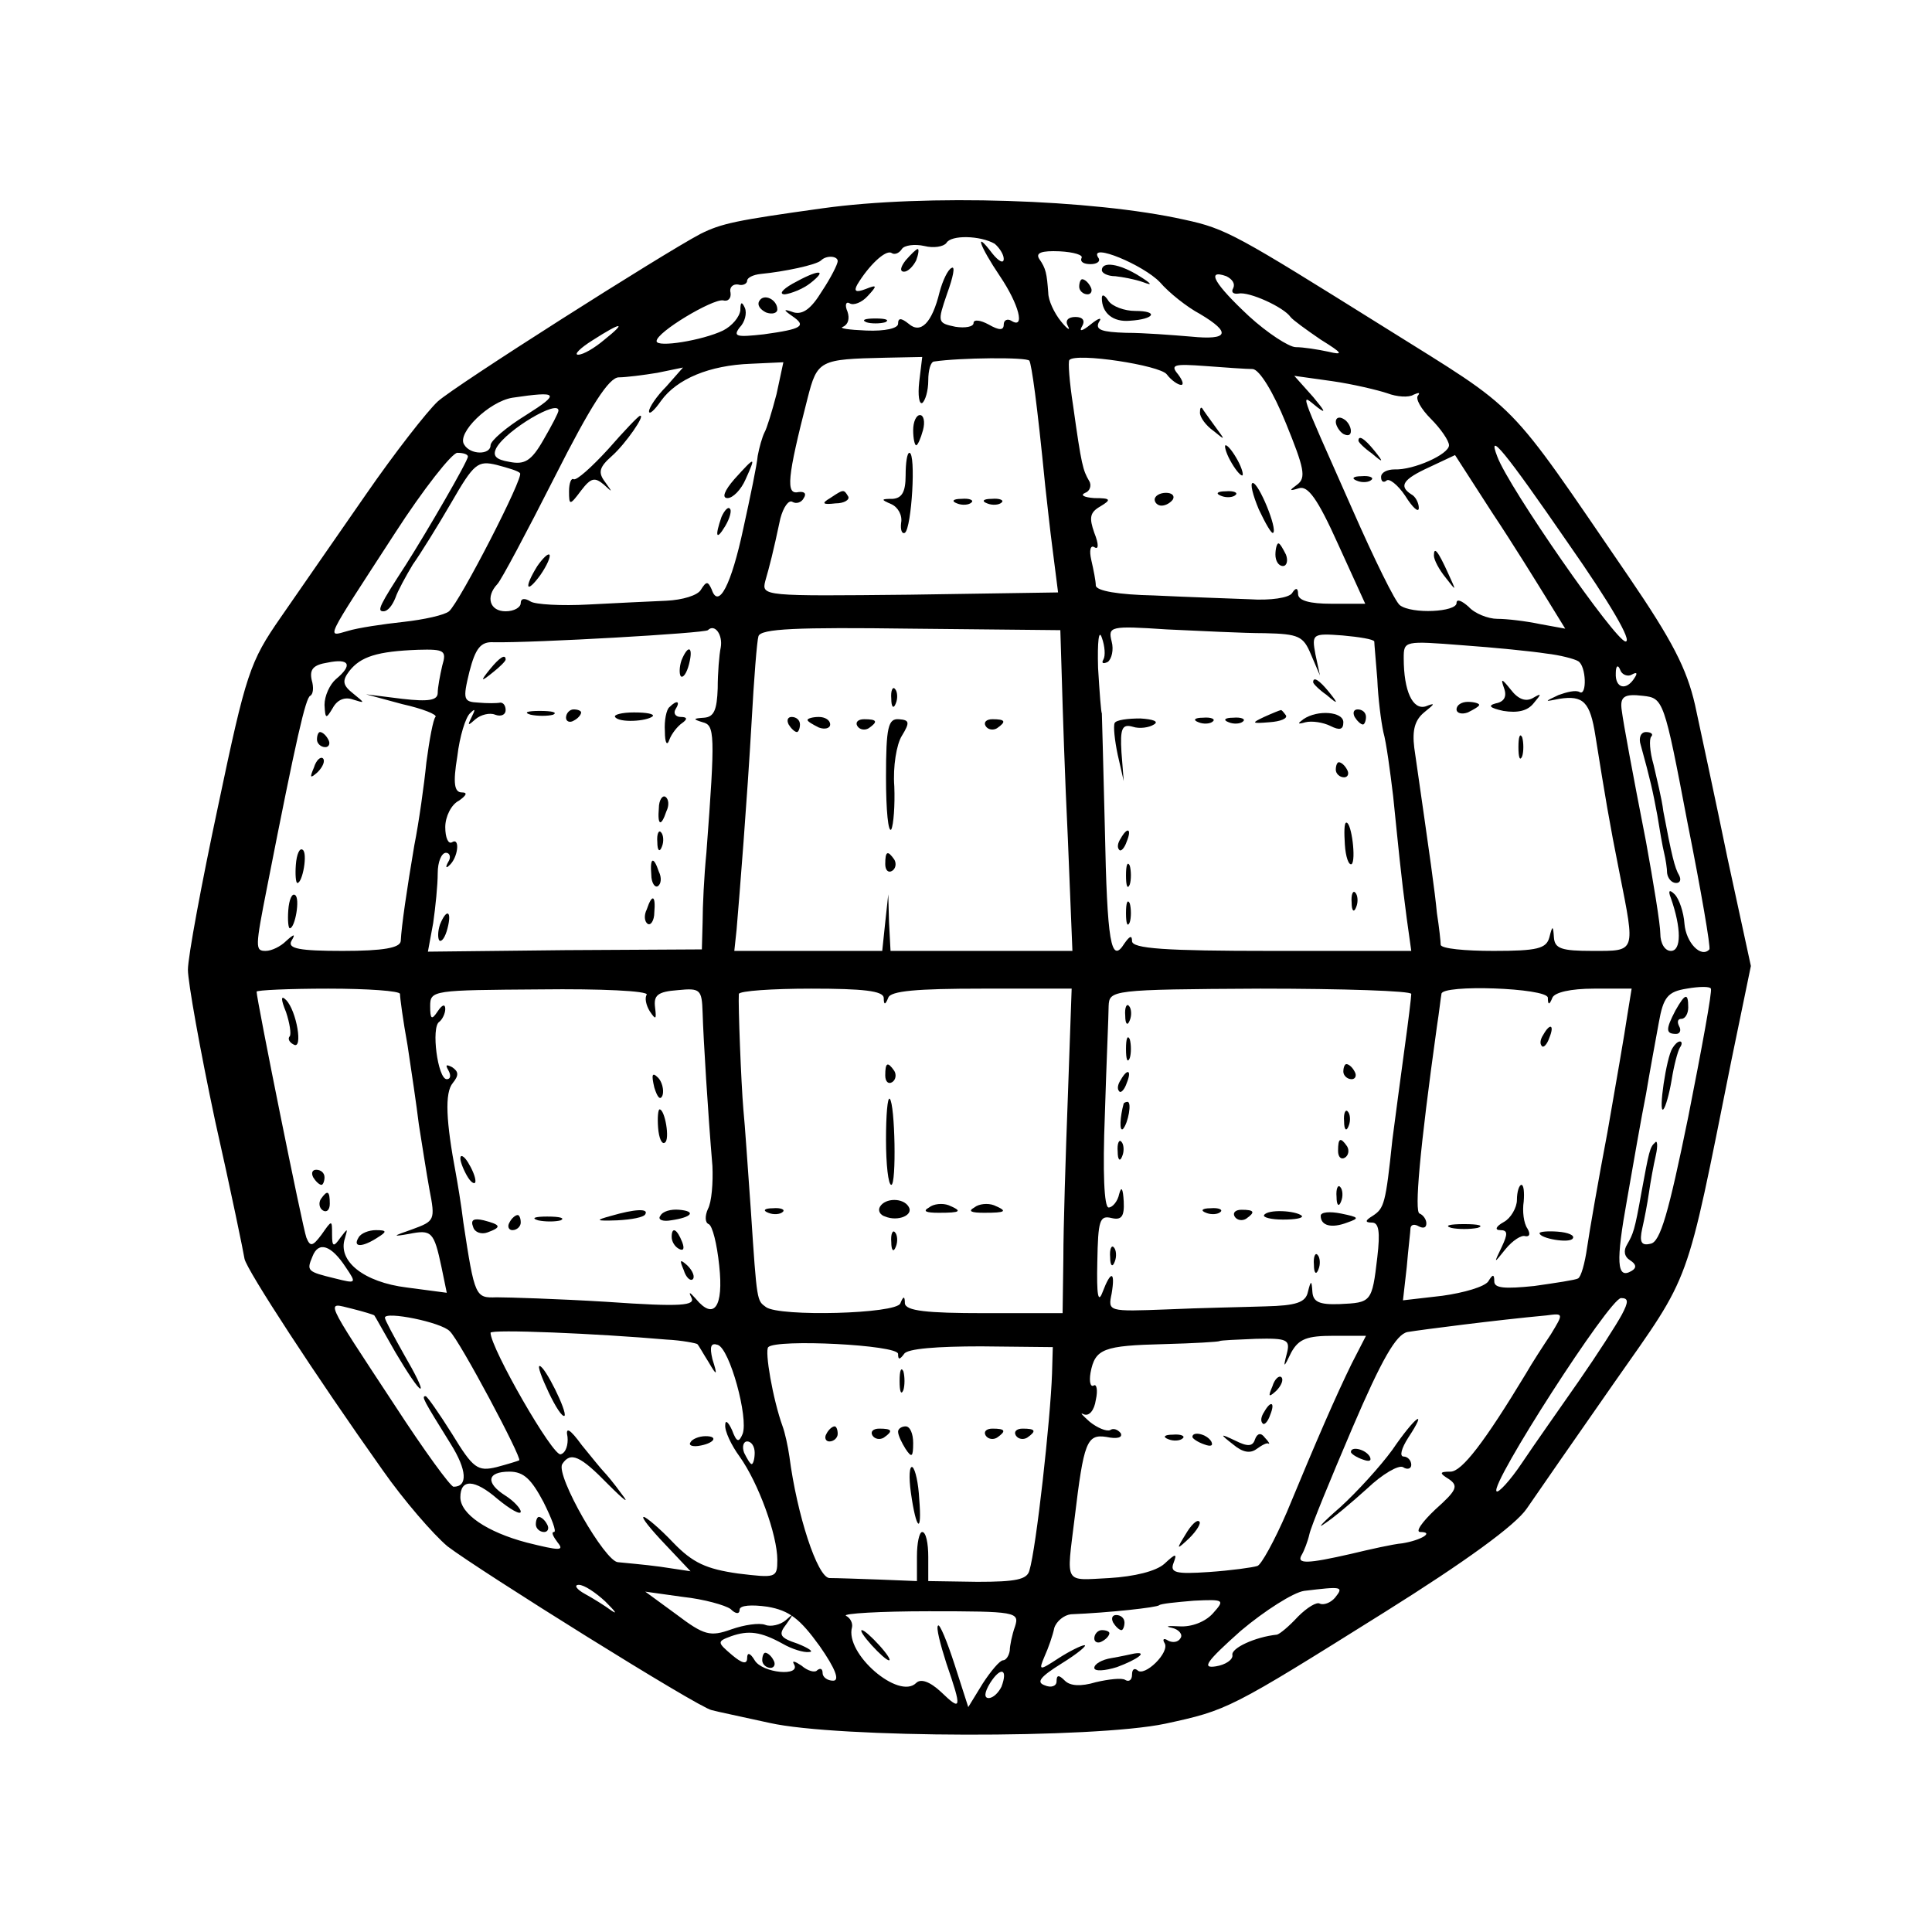 <?xml version="1.0" standalone="no"?>
<!DOCTYPE svg PUBLIC "-//W3C//DTD SVG 20010904//EN"
 "http://www.w3.org/TR/2001/REC-SVG-20010904/DTD/svg10.dtd">
<svg version="1.0" xmlns="http://www.w3.org/2000/svg"
 width="256pt" height="256pt" viewBox="0 0 256 256"
 preserveAspectRatio="xMidYMid meet">
<g transform="translate(0,256) scale(0.1,-0.1)"
fill="#000000" stroke="none">
<path d="M1090 2284 c-115 -16 -134 -20 -162 -34 -51 -27 -325 -201 -348 -222
-14 -13 -57 -68 -95 -123 -38 -55 -89 -128 -113 -163 -41 -59 -46 -74 -83
-250 -22 -103 -40 -200 -40 -217 0 -16 16 -106 36 -200 21 -93 38 -176 39
-183 3 -15 95 -156 183 -280 28 -40 67 -85 86 -101 42 -32 333 -214 350 -217
7 -2 41 -9 77 -17 89 -20 429 -21 524 -1 83 18 85 19 291 148 107 67 173 115
188 137 13 19 65 94 116 167 103 147 94 122 155 426 l26 126 -31 143 c-16 78
-36 170 -43 203 -11 48 -30 85 -88 170 -165 241 -141 216 -323 330 -197 123
-210 131 -266 143 -121 27 -343 34 -479 15z m228 -47 c6 -5 12 -14 12 -20 0
-7 -7 -3 -15 7 -25 33 -17 10 10 -30 25 -37 34 -71 15 -59 -5 3 -10 1 -10 -5
0 -8 -6 -8 -20 0 -11 6 -20 7 -20 2 0 -5 -11 -7 -24 -5 -24 5 -24 6 -11 44 8
22 11 37 6 34 -5 -2 -12 -17 -16 -32 -10 -41 -25 -56 -41 -42 -10 8 -14 8 -14
0 0 -6 -17 -10 -42 -9 -24 1 -37 3 -31 5 7 3 9 11 6 20 -4 9 -2 14 3 11 5 -3
16 1 24 10 13 14 12 15 -3 9 -13 -5 -16 -3 -11 6 15 25 37 46 45 42 4 -3 10
-1 14 5 3 5 17 7 30 4 12 -3 25 -1 29 4 6 11 45 10 64 -1z m115 -19 c-2 -5 3
-8 12 -8 9 0 14 4 10 9 -12 20 60 -10 82 -33 12 -14 36 -33 53 -42 42 -25 38
-35 -12 -30 -24 2 -62 5 -86 5 -32 1 -41 4 -36 14 5 7 0 6 -11 -3 -11 -9 -16
-10 -11 -2 4 7 1 12 -9 12 -10 0 -14 -5 -10 -12 4 -7 -1 -4 -9 6 -9 11 -17 28
-17 38 -2 26 -3 32 -12 45 -5 8 3 11 27 10 19 -1 32 -5 29 -9z m-323 -4 c0 -4
-9 -22 -21 -40 -14 -23 -25 -31 -37 -28 -14 5 -15 4 -2 -5 19 -13 13 -17 -38
-24 -36 -4 -41 -3 -32 9 7 7 10 19 7 26 -4 9 -6 8 -6 -3 -1 -9 -11 -21 -23
-27 -27 -13 -88 -23 -88 -14 0 12 74 56 88 54 7 -2 11 3 10 10 -2 7 3 12 10
11 6 -2 12 1 12 5 0 4 8 8 18 9 31 3 74 12 80 18 7 7 22 6 22 -1z m524 -36
c-3 -5 0 -8 7 -7 14 3 60 -18 69 -31 3 -4 21 -17 40 -30 29 -18 31 -21 10 -16
-14 3 -33 6 -43 6 -9 0 -38 19 -62 41 -45 42 -58 63 -30 53 8 -4 12 -10 9 -16z
m-833 -68 c-13 -11 -28 -20 -35 -20 -6 0 3 9 19 19 39 25 46 25 16 1z m417
-56 c-2 -18 0 -30 4 -28 4 3 8 16 8 30 0 13 3 25 8 25 33 5 123 6 126 1 3 -6
10 -54 21 -166 2 -17 6 -56 10 -86 l7 -55 -197 -3 c-193 -2 -196 -2 -191 18 6
21 10 36 20 83 4 15 11 25 16 22 5 -3 12 -1 15 5 4 6 1 9 -7 8 -17 -4 -15 19
12 124 13 51 16 52 103 54 l49 1 -4 -33z m328 10 c6 -8 15 -14 19 -14 4 0 2 6
-4 14 -11 13 -5 14 36 11 26 -2 55 -4 63 -4 9 -1 27 -30 44 -72 24 -59 27 -72
15 -81 -11 -8 -11 -9 2 -5 12 4 25 -14 52 -74 l36 -79 -45 0 c-28 0 -44 4 -44
13 0 8 -3 9 -8 1 -4 -6 -28 -10 -57 -8 -27 1 -84 3 -126 5 -47 1 -76 6 -77 13
0 6 -3 21 -6 34 -3 13 -1 20 4 17 6 -4 6 4 0 19 -7 20 -6 27 8 35 15 9 14 11
-8 11 -14 1 -19 4 -12 7 6 2 9 10 5 16 -8 14 -10 20 -21 99 -5 32 -7 59 -5 61
9 10 120 -7 129 -19z m-517 -26 c-6 -23 -13 -46 -16 -51 -3 -6 -7 -20 -9 -31
-1 -12 -10 -55 -19 -96 -16 -75 -33 -108 -42 -81 -5 11 -7 11 -14 0 -4 -8 -25
-14 -46 -15 -21 -1 -67 -3 -103 -5 -36 -2 -71 0 -77 4 -8 5 -13 4 -13 -2 0 -6
-9 -11 -20 -11 -21 0 -27 19 -11 36 5 5 39 69 76 142 48 95 72 132 85 132 9 0
33 3 51 6 l34 7 -22 -25 c-13 -13 -23 -28 -23 -33 0 -5 7 1 16 14 21 29 64 47
119 49 l43 2 -9 -42z m809 1 c13 -5 29 -6 35 -2 7 3 9 3 6 -1 -4 -4 4 -18 17
-31 13 -13 24 -29 24 -35 0 -12 -47 -33 -72 -32 -10 0 -18 -4 -18 -10 0 -6 3
-8 7 -5 3 4 15 -5 25 -20 10 -16 18 -23 18 -16 0 6 -4 15 -10 18 -17 11 -11
20 24 36 l34 16 49 -76 c28 -42 60 -94 73 -115 l24 -39 -33 6 c-19 4 -44 7
-57 7 -12 0 -30 7 -38 16 -9 8 -16 11 -16 5 0 -12 -59 -15 -75 -3 -6 4 -34 61
-63 127 -74 167 -69 153 -46 135 12 -9 9 -4 -6 14 l-25 28 50 -7 c28 -4 61
-12 73 -16z m-1141 -29 c-26 -16 -47 -34 -47 -40 0 -13 -27 -13 -35 1 -10 15
33 57 64 62 61 9 64 6 18 -23z m43 6 c0 -3 -9 -20 -20 -39 -16 -28 -25 -33
-45 -29 -18 3 -23 8 -17 19 14 24 82 64 82 49z m1338 -176 c56 -80 85 -130 76
-130 -13 0 -155 204 -170 245 -14 36 10 7 94 -115z m-1458 115 c0 -6 -54 -99
-82 -143 -35 -54 -39 -62 -30 -62 6 0 12 8 16 18 3 9 14 29 23 44 10 14 33 51
51 82 30 52 35 56 60 50 15 -4 29 -8 31 -11 6 -4 -80 -171 -94 -183 -6 -5 -33
-11 -60 -14 -28 -3 -61 -8 -74 -12 -29 -8 -32 -16 62 129 38 59 76 107 83 107
8 0 14 -2 14 -5z m335 -253 c-2 -9 -4 -34 -4 -54 -1 -29 -5 -38 -18 -39 -15
-1 -15 -2 -2 -6 16 -4 17 -14 5 -173 -3 -30 -5 -71 -5 -92 l-1 -36 -181 -1
-182 -2 7 38 c3 21 6 50 6 66 0 15 5 27 11 27 5 0 7 -6 3 -12 -4 -7 -3 -9 1
-5 12 10 15 38 4 31 -5 -3 -9 6 -9 20 0 14 8 30 18 35 10 7 12 11 4 11 -10 0
-12 12 -6 48 3 26 11 52 17 57 7 7 7 5 2 -5 -6 -12 -5 -12 5 -3 7 6 19 9 26 6
8 -3 14 0 14 6 0 6 -3 10 -7 10 -5 -1 -18 -1 -29 0 -20 1 -21 4 -12 41 8 31
15 40 32 39 54 -1 280 12 284 16 9 9 20 -6 17 -23z m452 -42 c1 -36 4 -131 8
-212 l6 -148 -121 0 -120 0 -2 38 -1 37 -4 -37 -4 -38 -98 0 -98 0 3 28 c4 47
14 172 20 277 3 55 7 106 9 112 3 10 51 12 202 10 l198 -2 2 -65z m55 26 c-3
-5 0 -6 6 -3 5 4 8 16 5 27 -5 20 -2 21 73 16 44 -2 102 -5 130 -5 45 -1 51
-4 61 -28 l12 -28 -6 28 c-5 27 -4 28 36 25 22 -2 41 -5 42 -8 0 -3 2 -25 4
-50 1 -25 5 -56 8 -70 4 -14 9 -52 13 -85 7 -68 10 -102 18 -162 l6 -43 -185
0 c-141 0 -185 3 -185 13 0 8 -3 7 -10 -3 -18 -29 -23 2 -26 152 -2 84 -4 153
-4 153 -1 0 -3 27 -5 60 -1 35 1 52 5 40 4 -11 5 -24 2 -29z m587 8 c18 -2 37
-7 42 -10 11 -6 12 -47 2 -41 -5 3 -17 0 -28 -4 -19 -9 -19 -9 1 -5 32 5 41
-4 48 -49 13 -81 18 -112 32 -182 21 -106 22 -103 -36 -103 -41 0 -50 3 -51
18 -1 16 -2 16 -6 0 -4 -15 -16 -18 -74 -18 -38 0 -69 3 -70 8 0 4 -2 23 -5
42 -3 31 -8 66 -30 219 -3 24 1 37 13 47 15 12 15 13 2 8 -17 -5 -29 20 -29
64 0 23 1 23 78 17 42 -3 92 -8 111 -11z m-1463 -16 c-3 -13 -6 -29 -6 -36 0
-10 -12 -12 -47 -8 l-48 6 48 -13 c27 -6 47 -14 44 -17 -3 -3 -8 -30 -12 -60
-3 -30 -10 -80 -16 -110 -10 -59 -17 -107 -18 -127 -1 -9 -23 -13 -77 -13 -57
0 -73 3 -68 13 6 10 4 10 -7 0 -7 -7 -19 -13 -27 -13 -14 0 -14 4 2 85 39 199
51 250 57 253 4 2 5 11 2 21 -3 14 2 20 21 23 29 6 34 -3 11 -22 -8 -7 -15
-22 -15 -34 1 -19 2 -19 11 -4 6 11 16 15 27 11 16 -5 16 -5 0 8 -14 11 -15
17 -5 30 15 19 37 26 91 28 35 1 38 -1 32 -21z m1576 -12 c7 4 8 2 4 -4 -11
-18 -26 -14 -25 6 0 10 3 12 6 4 2 -6 10 -9 15 -6z m74 -196 c18 -90 31 -166
29 -168 -11 -12 -31 9 -33 34 -1 15 -7 33 -13 39 -7 7 -9 5 -5 -5 14 -40 14
-70 0 -70 -8 0 -14 10 -14 23 0 12 -9 67 -19 122 -18 92 -30 157 -32 173 -3
19 3 23 28 20 27 -3 28 -5 59 -168z m1 -390 c-26 -127 -37 -166 -50 -168 -12
-3 -15 2 -11 20 3 13 7 34 9 48 2 14 6 36 9 49 3 13 2 21 -1 17 -7 -6 -8 -12
-18 -66 -9 -51 -11 -55 -19 -69 -5 -8 -4 -16 4 -21 8 -5 9 -10 2 -14 -20 -12
-21 12 -6 95 8 46 19 109 25 139 5 30 13 73 17 95 6 34 12 41 37 45 17 3 31 3
32 0 2 -3 -12 -79 -30 -170z m-1707 163 c0 -5 4 -35 10 -68 5 -33 12 -80 15
-105 4 -25 10 -64 14 -86 8 -41 7 -42 -23 -53 -26 -9 -27 -10 -4 -6 30 6 33 3
43 -44 l7 -34 -53 7 c-57 7 -92 35 -82 65 4 14 4 14 -6 1 -9 -13 -11 -12 -11
4 0 20 0 20 -14 0 -12 -16 -15 -16 -20 -4 -5 13 -66 316 -66 326 0 2 43 4 95
4 52 0 95 -3 95 -7z m327 -1 c-3 -4 -1 -14 4 -22 8 -12 9 -11 7 5 -2 16 3 21
30 23 30 3 32 1 33 -30 1 -34 7 -132 13 -203 1 -22 -1 -48 -6 -57 -4 -9 -4
-18 1 -20 5 -2 11 -26 14 -55 6 -55 -7 -73 -31 -44 -8 9 -10 10 -6 2 6 -11
-12 -13 -112 -6 -65 4 -131 6 -146 6 -28 -1 -29 0 -44 99 -3 25 -8 54 -10 65
-13 69 -15 107 -4 120 8 10 8 15 -1 21 -8 4 -9 3 -5 -4 4 -7 3 -12 -2 -12 -12
0 -21 69 -10 76 4 3 8 11 8 17 0 7 -4 6 -10 -3 -8 -12 -10 -11 -10 7 0 21 4
21 146 22 80 1 143 -2 141 -7z m314 -4 c0 -10 2 -10 6 0 3 9 38 12 124 12
l119 0 -5 -142 c-3 -79 -6 -176 -6 -215 l-1 -73 -104 0 c-76 0 -104 3 -105 13
0 10 -2 10 -6 0 -5 -14 -160 -18 -178 -5 -12 9 -12 5 -20 127 -4 55 -8 116
-10 135 -3 35 -7 139 -6 153 1 4 44 7 96 7 69 0 95 -3 96 -12z m699 5 c0 -4
-4 -37 -9 -73 -5 -36 -12 -90 -16 -120 -9 -86 -11 -91 -26 -101 -10 -6 -11 -9
-1 -9 9 0 11 -12 7 -46 -7 -60 -8 -60 -50 -62 -27 -1 -35 3 -36 16 -1 16 -2
16 -6 0 -3 -14 -16 -18 -56 -19 -29 -1 -87 -2 -130 -4 -79 -3 -79 -3 -74 21 5
30 -1 31 -12 2 -6 -16 -8 -4 -7 40 1 55 3 62 19 58 13 -3 17 2 16 22 -1 17 -3
21 -6 10 -2 -10 -9 -18 -14 -18 -6 0 -8 47 -5 123 2 67 5 132 5 144 1 21 3 22
201 23 110 0 200 -3 200 -7z m181 -5 c0 -10 2 -10 6 0 3 7 24 12 55 12 l50 0
-6 -37 c-3 -21 -15 -90 -26 -153 -12 -63 -24 -132 -27 -153 -3 -21 -8 -39 -12
-41 -3 -2 -30 -6 -58 -10 -39 -4 -53 -3 -53 6 0 10 -2 10 -8 0 -5 -7 -32 -15
-61 -19 l-52 -6 5 44 c2 24 5 48 5 52 1 5 6 5 11 2 6 -3 10 -2 10 4 0 5 -4 11
-9 13 -7 2 0 83 23 248 3 19 5 38 6 43 0 13 140 8 141 -5z m-1593 -357 c15
-22 14 -22 -14 -15 -37 9 -38 10 -30 29 8 21 25 15 44 -14z m1691 -63 c-7 -13
-32 -52 -57 -88 -25 -36 -59 -84 -75 -108 -16 -24 -32 -41 -34 -38 -9 9 150
256 165 256 10 0 10 -5 1 -22z m-1653 -1 c1 -1 13 -23 28 -49 16 -27 30 -48
33 -48 3 0 -7 20 -21 44 -14 25 -26 47 -26 50 0 9 75 -6 86 -18 13 -12 96
-168 92 -171 -2 -1 -15 -5 -30 -9 -25 -6 -31 -2 -59 44 -17 27 -33 50 -35 50
-6 0 -3 -5 33 -63 22 -35 23 -57 4 -57 -4 0 -39 48 -78 108 -96 146 -91 136
-57 128 16 -4 29 -8 30 -9z m1559 -25 c-10 -15 -25 -38 -33 -52 -55 -91 -85
-130 -100 -130 -15 0 -15 -2 -2 -10 13 -9 10 -15 -18 -40 -18 -17 -27 -30 -20
-30 19 0 1 -11 -24 -15 -12 -1 -43 -8 -68 -14 -57 -13 -73 -14 -65 -1 3 5 8
18 10 27 2 10 28 73 57 141 39 91 58 124 73 127 18 3 119 16 184 22 23 3 23 3
6 -25z m-1172 -7 c21 -1 40 -5 41 -6 2 -2 8 -13 15 -24 11 -19 12 -18 5 4 -4
17 -2 22 7 19 16 -5 41 -97 33 -118 -5 -12 -8 -11 -14 5 -5 11 -9 14 -9 7 -1
-8 8 -27 19 -42 25 -35 50 -104 50 -137 0 -24 -2 -24 -52 -18 -42 6 -60 14
-86 41 -18 19 -36 34 -39 34 -4 0 9 -16 28 -36 l34 -36 -40 6 c-22 3 -47 5
-56 6 -17 0 -83 115 -74 130 11 17 24 11 61 -27 21 -21 29 -27 18 -13 -10 14
-21 27 -24 30 -3 3 -16 19 -29 35 -16 22 -22 25 -19 11 1 -10 -2 -21 -9 -23
-10 -4 -93 141 -93 161 0 5 142 -1 233 -9z m822 -19 c-5 -19 -4 -19 6 2 10 18
21 22 56 22 l43 0 -19 -37 c-21 -43 -45 -98 -86 -197 -16 -37 -34 -70 -39 -71
-6 -2 -35 -6 -64 -8 -44 -3 -52 -1 -47 12 5 13 3 13 -12 -1 -11 -10 -40 -17
-73 -19 -61 -3 -57 -10 -46 80 12 100 16 111 42 107 14 -3 22 -1 19 5 -4 5
-10 7 -14 4 -5 -2 -17 3 -27 11 -10 9 -14 13 -8 10 7 -3 14 5 16 19 3 13 1 22
-3 19 -4 -2 -6 5 -4 17 6 32 17 36 98 38 39 1 72 3 73 4 1 1 23 2 48 3 42 1
46 -1 41 -20z m-515 0 c0 -8 2 -8 8 0 4 7 44 10 102 10 l95 -1 -1 -35 c-2 -60
-21 -232 -30 -261 -3 -12 -18 -15 -69 -15 l-65 1 0 32 c0 18 -3 33 -8 33 -4 0
-7 -15 -7 -32 l0 -33 -50 2 c-27 1 -57 2 -66 2 -16 1 -43 84 -53 161 -2 14 -6
32 -9 40 -13 36 -24 100 -19 105 11 11 172 3 172 -9z m-190 -131 c0 -8 -2 -15
-4 -15 -2 0 -6 7 -10 15 -3 8 -1 15 4 15 6 0 10 -7 10 -15z m-280 -65 c11 -22
18 -40 14 -40 -4 0 -1 -6 5 -14 9 -11 3 -11 -41 0 -53 14 -88 38 -88 60 0 25
19 24 49 -2 17 -14 31 -22 31 -17 0 4 -9 14 -20 21 -27 17 -25 32 5 32 19 0
29 -10 45 -40z m82 -132 c13 -13 17 -18 8 -12 -8 6 -24 16 -35 22 -11 6 -15
12 -8 12 7 0 22 -10 35 -22z m967 5 c-6 -7 -15 -10 -20 -8 -4 3 -17 -5 -29
-17 -12 -13 -24 -23 -28 -24 -29 -3 -61 -18 -59 -27 1 -6 -9 -13 -22 -15 -19
-3 -13 6 33 47 32 27 70 51 84 53 50 6 53 6 41 -9z m-801 -15 c7 -7 12 -7 12
-1 0 6 16 7 37 4 29 -5 43 -16 69 -52 21 -30 27 -46 18 -46 -8 0 -14 5 -14 10
0 6 -3 7 -7 4 -3 -4 -13 -1 -21 6 -9 6 -13 7 -10 2 10 -17 -42 -12 -52 5 -6
10 -10 11 -10 3 0 -9 -7 -7 -20 4 -20 17 -20 18 -1 25 23 8 39 6 68 -10 12 -7
28 -12 35 -11 7 0 0 5 -15 11 -24 8 -26 12 -15 26 10 14 10 15 -1 5 -7 -6 -20
-9 -27 -6 -8 3 -28 0 -45 -6 -28 -10 -36 -8 -73 20 l-41 30 50 -7 c28 -3 56
-11 63 -16z m639 -6 c-10 -11 -28 -18 -44 -17 -16 1 -20 0 -10 -2 9 -2 15 -9
11 -14 -3 -5 -10 -6 -16 -3 -6 4 -8 2 -5 -3 8 -12 -27 -46 -36 -36 -4 3 -7 1
-7 -6 0 -7 -4 -10 -9 -7 -4 3 -22 1 -39 -3 -20 -6 -34 -5 -41 2 -8 8 -11 8
-11 -1 0 -6 -7 -9 -16 -5 -11 4 -6 11 23 29 21 13 34 24 30 24 -4 0 -20 -8
-34 -17 -26 -17 -27 -17 -19 2 5 11 11 28 13 38 3 9 13 17 22 18 50 2 114 9
117 12 2 2 22 4 46 6 41 2 41 1 25 -17z m-262 -17 c-4 -11 -7 -26 -7 -32 -1
-7 -5 -13 -9 -13 -4 0 -16 -14 -27 -31 l-19 -31 -18 56 c-10 31 -20 55 -22 52
-3 -2 3 -25 11 -50 21 -61 20 -64 -7 -38 -15 14 -27 18 -33 12 -23 -23 -95 39
-85 74 1 5 -2 12 -8 15 -5 3 45 6 110 6 115 0 120 -1 114 -20z m-18 -80 c-4
-8 -11 -15 -17 -15 -6 0 -6 7 2 20 14 22 24 19 15 -5z"/>
<path d="M1200 2215 c-7 -9 -8 -15 -2 -15 5 0 12 7 16 15 3 8 4 15 2 15 -2 0
-9 -7 -16 -15z"/>
<path d="M1148 2133 c6 -2 18 -2 25 0 6 3 1 5 -13 5 -14 0 -19 -2 -12 -5z"/>
<path d="M1460 2202 c0 -4 8 -8 18 -8 9 -1 26 -4 37 -8 13 -5 11 -2 -5 8 -27
17 -50 20 -50 8z"/>
<path d="M1430 2180 c0 -5 5 -10 11 -10 5 0 7 5 4 10 -3 6 -8 10 -11 10 -2 0
-4 -4 -4 -10z"/>
<path d="M1460 2165 c0 -20 15 -32 37 -30 33 2 39 13 7 13 -14 0 -30 6 -35 13
-5 8 -9 10 -9 4z"/>
<path d="M1050 2184 c-14 -8 -18 -14 -10 -14 8 1 24 7 34 15 24 19 10 18 -24
-1z"/>
<path d="M1006 2161 c-3 -5 1 -11 9 -15 8 -3 15 -1 15 4 0 13 -18 22 -24 11z"/>
<path d="M1210 1990 c0 -11 2 -20 4 -20 2 0 6 9 9 20 3 11 1 20 -4 20 -5 0 -9
-9 -9 -20z"/>
<path d="M1200 1930 c0 -22 -5 -30 -17 -31 -16 0 -16 -1 -2 -7 9 -4 15 -15 13
-25 -1 -9 1 -15 5 -13 9 6 15 106 6 106 -3 0 -5 -13 -5 -30z"/>
<path d="M1100 1900 c-12 -7 -10 -9 7 -7 12 0 19 5 17 9 -6 10 -6 10 -24 -2z"/>
<path d="M1268 1893 c7 -3 16 -2 19 1 4 3 -2 6 -13 5 -11 0 -14 -3 -6 -6z"/>
<path d="M1308 1893 c7 -3 16 -2 19 1 4 3 -2 6 -13 5 -11 0 -14 -3 -6 -6z"/>
<path d="M1590 2013 c0 -6 8 -17 18 -24 16 -13 16 -13 2 6 -8 11 -16 22 -17
24 -2 2 -3 0 -3 -6z"/>
<path d="M1630 1950 c6 -11 13 -20 16 -20 2 0 0 9 -6 20 -6 11 -13 20 -16 20
-2 0 0 -9 6 -20z"/>
<path d="M1668 1885 c9 -19 17 -33 19 -31 6 5 -19 66 -27 66 -4 0 0 -16 8 -35z"/>
<path d="M1530 1898 c0 -4 4 -8 9 -8 6 0 12 4 15 8 3 5 -1 9 -9 9 -8 0 -15 -4
-15 -9z"/>
<path d="M1618 1903 c7 -3 16 -2 19 1 4 3 -2 6 -13 5 -11 0 -14 -3 -6 -6z"/>
<path d="M1690 1825 c0 -8 4 -15 10 -15 5 0 7 7 4 15 -4 8 -8 15 -10 15 -2 0
-4 -7 -4 -15z"/>
<path d="M806 1965 c-22 -24 -42 -42 -46 -40 -3 2 -6 -5 -6 -16 0 -19 1 -19
16 1 13 17 18 18 30 8 12 -11 12 -11 2 3 -10 13 -8 20 9 35 18 16 45 55 37 53
-2 0 -21 -20 -42 -44z"/>
<path d="M973 1925 c-13 -15 -17 -25 -9 -25 7 0 18 11 24 25 14 31 13 31 -15
0z"/>
<path d="M956 1875 c-9 -26 -7 -32 5 -12 6 10 9 21 6 23 -2 3 -7 -2 -11 -11z"/>
<path d="M712 1810 c-18 -29 -15 -38 4 -12 9 13 14 25 12 27 -2 2 -9 -5 -16
-15z"/>
<path d="M1770 2001 c0 -5 5 -13 10 -16 6 -3 10 -2 10 4 0 5 -4 13 -10 16 -5
3 -10 2 -10 -4z"/>
<path d="M1800 1976 c0 -2 8 -10 18 -17 15 -13 16 -12 3 4 -13 16 -21 21 -21
13z"/>
<path d="M1798 1923 c7 -3 16 -2 19 1 4 3 -2 6 -13 5 -11 0 -14 -3 -6 -6z"/>
<path d="M1900 1824 c0 -6 7 -19 16 -30 14 -18 14 -18 3 6 -14 31 -19 36 -19
24z"/>
<path d="M903 1685 c-3 -9 -3 -18 -1 -21 3 -3 8 4 11 16 6 23 -1 27 -10 5z"/>
<path d="M649 1673 c-13 -16 -12 -17 4 -4 9 7 17 15 17 17 0 8 -8 3 -21 -13z"/>
<path d="M887 1623 c-4 -3 -7 -18 -6 -32 0 -16 3 -20 6 -11 3 8 11 18 17 22 7
5 7 8 -2 8 -7 0 -10 5 -7 10 7 11 2 13 -8 3z"/>
<path d="M703 1613 c9 -2 23 -2 30 0 6 3 -1 5 -18 5 -16 0 -22 -2 -12 -5z"/>
<path d="M750 1609 c0 -5 5 -7 10 -4 6 3 10 8 10 11 0 2 -4 4 -10 4 -5 0 -10
-5 -10 -11z"/>
<path d="M815 1610 c5 -8 42 -6 50 1 2 3 -8 5 -25 5 -16 0 -27 -3 -25 -6z"/>
<path d="M873 1489 c-2 -23 3 -25 10 -4 4 8 3 16 -1 19 -4 3 -9 -4 -9 -15z"/>
<path d="M871 1444 c0 -11 3 -14 6 -6 3 7 2 16 -1 19 -3 4 -6 -2 -5 -13z"/>
<path d="M863 1401 c0 -11 5 -18 9 -15 4 3 5 11 1 19 -7 21 -12 19 -10 -4z"/>
<path d="M857 1355 c-4 -8 -3 -16 1 -19 4 -3 9 4 9 15 2 23 -3 25 -10 4z"/>
<path d="M583 1335 c-3 -9 -3 -18 -1 -21 3 -3 8 4 11 16 6 23 -1 27 -10 5z"/>
<path d="M1181 1634 c0 -11 3 -14 6 -6 3 7 2 16 -1 19 -3 4 -6 -2 -5 -13z"/>
<path d="M1045 1600 c3 -5 8 -10 11 -10 2 0 4 5 4 10 0 6 -5 10 -11 10 -5 0
-7 -4 -4 -10z"/>
<path d="M1070 1606 c0 -2 7 -6 15 -10 8 -3 15 -1 15 4 0 6 -7 10 -15 10 -8 0
-15 -2 -15 -4z"/>
<path d="M1136 1598 c3 -5 10 -6 15 -3 13 9 11 12 -6 12 -8 0 -12 -4 -9 -9z"/>
<path d="M1174 1530 c0 -44 3 -74 7 -69 3 6 5 32 4 57 -2 26 3 56 10 67 11 18
10 21 -4 22 -14 1 -17 -10 -17 -77z"/>
<path d="M1306 1598 c3 -5 10 -6 15 -3 13 9 11 12 -6 12 -8 0 -12 -4 -9 -9z"/>
<path d="M1173 1415 c0 -8 4 -12 9 -9 5 3 6 10 3 15 -9 13 -12 11 -12 -6z"/>
<path d="M1740 1656 c0 -2 8 -10 18 -17 15 -13 16 -12 3 4 -13 16 -21 21 -21
13z"/>
<path d="M1675 1610 c-17 -8 -17 -9 7 -7 15 1 24 5 22 9 -3 4 -6 8 -7 7 -1 0
-11 -4 -22 -9z"/>
<path d="M1727 1607 c-8 -6 -8 -7 3 -4 8 2 23 0 33 -5 12 -6 17 -5 17 5 0 14
-34 17 -53 4z"/>
<path d="M1795 1610 c3 -5 8 -10 11 -10 2 0 4 5 4 10 0 6 -5 10 -11 10 -5 0
-7 -4 -4 -10z"/>
<path d="M1477 1602 c-2 -4 0 -23 4 -42 l8 -35 -3 38 c-2 32 1 38 15 34 9 -3
22 -1 28 3 7 4 -1 7 -18 8 -17 0 -32 -2 -34 -6z"/>
<path d="M1588 1603 c7 -3 16 -2 19 1 4 3 -2 6 -13 5 -11 0 -14 -3 -6 -6z"/>
<path d="M1628 1603 c7 -3 16 -2 19 1 4 3 -2 6 -13 5 -11 0 -14 -3 -6 -6z"/>
<path d="M1770 1540 c0 -5 5 -10 11 -10 5 0 7 5 4 10 -3 6 -8 10 -11 10 -2 0
-4 -4 -4 -10z"/>
<path d="M1782 1441 c1 -16 5 -28 9 -26 6 5 0 55 -7 55 -3 0 -3 -13 -2 -29z"/>
<path d="M1485 1449 c-4 -6 -5 -12 -2 -15 2 -3 7 2 10 11 7 17 1 20 -8 4z"/>
<path d="M1492 1400 c0 -14 2 -19 5 -12 2 6 2 18 0 25 -3 6 -5 1 -5 -13z"/>
<path d="M1791 1364 c0 -11 3 -14 6 -6 3 7 2 16 -1 19 -3 4 -6 -2 -5 -13z"/>
<path d="M1492 1350 c0 -14 2 -19 5 -12 2 6 2 18 0 25 -3 6 -5 1 -5 -13z"/>
<path d="M1993 1648 c4 -11 0 -18 -11 -20 -11 -3 -8 -6 10 -10 19 -3 32 0 40
10 11 13 11 14 -1 7 -9 -5 -19 -2 -29 11 -12 15 -14 16 -9 2z"/>
<path d="M1930 1620 c0 -5 7 -7 15 -4 8 4 15 8 15 10 0 2 -7 4 -15 4 -8 0 -15
-4 -15 -10z"/>
<path d="M2012 1570 c0 -14 2 -19 5 -12 2 6 2 18 0 25 -3 6 -5 1 -5 -13z"/>
<path d="M420 1580 c0 -5 5 -10 11 -10 5 0 7 5 4 10 -3 6 -8 10 -11 10 -2 0
-4 -4 -4 -10z"/>
<path d="M416 1543 c-6 -14 -5 -15 5 -6 7 7 10 15 7 18 -3 3 -9 -2 -12 -12z"/>
<path d="M392 1414 c-1 -13 0 -24 2 -24 7 0 14 40 7 44 -4 3 -8 -6 -9 -20z"/>
<path d="M382 1354 c-1 -13 0 -24 2 -24 7 0 14 40 7 44 -4 3 -8 -6 -9 -20z"/>
<path d="M2174 1573 c13 -47 16 -61 22 -93 3 -19 7 -42 9 -50 2 -8 4 -21 4
-27 1 -7 6 -13 12 -13 5 0 7 4 4 10 -6 10 -10 27 -21 85 -2 17 -9 44 -13 62
-5 17 -6 34 -3 37 3 3 0 6 -7 6 -7 0 -10 -8 -7 -17z"/>
<path d="M2220 1221 c-13 -25 -13 -31 1 -31 5 0 7 5 4 10 -3 6 -2 10 3 10 5 0
9 7 9 15 0 20 -4 19 -17 -4z"/>
<path d="M2216 1171 c-8 -12 -19 -87 -12 -81 3 3 8 21 11 39 3 19 8 38 11 43
3 4 3 8 0 8 -3 0 -7 -4 -10 -9z"/>
<path d="M379 1219 c5 -15 7 -29 5 -32 -3 -3 -1 -8 5 -11 13 -8 4 45 -10 59
-7 7 -7 1 0 -16z"/>
<path d="M415 1000 c3 -5 8 -10 11 -10 2 0 4 5 4 10 0 6 -5 10 -11 10 -5 0 -7
-4 -4 -10z"/>
<path d="M425 971 c-3 -5 -2 -12 3 -15 5 -3 9 1 9 9 0 17 -3 19 -12 6z"/>
<path d="M475 920 c-8 -13 5 -13 25 0 13 8 13 10 -2 10 -9 0 -20 -4 -23 -10z"/>
<path d="M867 1119 c4 -13 8 -18 11 -10 2 7 -1 18 -6 23 -8 8 -9 4 -5 -13z"/>
<path d="M872 1066 c1 -14 5 -23 9 -20 7 4 0 44 -7 44 -2 0 -3 -11 -2 -24z"/>
<path d="M610 1025 c0 -5 5 -17 10 -25 5 -8 10 -10 10 -5 0 6 -5 17 -10 25 -5
8 -10 11 -10 5z"/>
<path d="M810 949 c-22 -6 -21 -7 8 -6 19 1 35 4 37 8 5 8 -14 7 -45 -2z"/>
<path d="M875 949 c-4 -5 3 -8 14 -6 28 4 34 12 11 14 -11 1 -22 -2 -25 -8z"/>
<path d="M627 934 c2 -7 11 -10 19 -7 19 7 18 10 -5 16 -13 3 -18 1 -14 -9z"/>
<path d="M675 940 c-3 -5 -1 -10 4 -10 6 0 11 5 11 10 0 6 -2 10 -4 10 -3 0
-8 -4 -11 -10z"/>
<path d="M713 943 c9 -2 23 -2 30 0 6 3 -1 5 -18 5 -16 0 -22 -2 -12 -5z"/>
<path d="M890 921 c0 -6 4 -13 10 -16 6 -3 7 1 4 9 -7 18 -14 21 -14 7z"/>
<path d="M906 877 c3 -10 9 -15 12 -12 3 3 0 11 -7 18 -10 9 -11 8 -5 -6z"/>
<path d="M1173 1135 c0 -8 4 -12 9 -9 5 3 6 10 3 15 -9 13 -12 11 -12 -6z"/>
<path d="M1174 1050 c0 -33 3 -60 7 -60 7 0 5 107 -2 114 -3 3 -5 -22 -5 -54z"/>
<path d="M1166 961 c-3 -5 0 -11 7 -13 17 -7 38 2 31 13 -7 12 -31 12 -38 0z"/>
<path d="M1231 960 c-9 -5 -4 -7 13 -7 29 0 32 2 13 10 -8 3 -20 2 -26 -3z"/>
<path d="M1291 960 c-9 -5 -4 -7 13 -7 29 0 32 2 13 10 -8 3 -20 2 -26 -3z"/>
<path d="M1018 953 c7 -3 16 -2 19 1 4 3 -2 6 -13 5 -11 0 -14 -3 -6 -6z"/>
<path d="M1181 914 c0 -11 3 -14 6 -6 3 7 2 16 -1 19 -3 4 -6 -2 -5 -13z"/>
<path d="M1491 1214 c0 -11 3 -14 6 -6 3 7 2 16 -1 19 -3 4 -6 -2 -5 -13z"/>
<path d="M1492 1170 c0 -14 2 -19 5 -12 2 6 2 18 0 25 -3 6 -5 1 -5 -13z"/>
<path d="M1780 1140 c0 -5 5 -10 11 -10 5 0 7 5 4 10 -3 6 -8 10 -11 10 -2 0
-4 -4 -4 -10z"/>
<path d="M1485 1129 c-4 -6 -5 -12 -2 -15 2 -3 7 2 10 11 7 17 1 20 -8 4z"/>
<path d="M1489 1098 c-5 -18 -6 -38 -1 -34 7 8 12 36 6 36 -2 0 -4 -1 -5 -2z"/>
<path d="M1781 1074 c0 -11 3 -14 6 -6 3 7 2 16 -1 19 -3 4 -6 -2 -5 -13z"/>
<path d="M1481 1034 c0 -11 3 -14 6 -6 3 7 2 16 -1 19 -3 4 -6 -2 -5 -13z"/>
<path d="M1773 1035 c0 -8 4 -12 9 -9 5 3 6 10 3 15 -9 13 -12 11 -12 -6z"/>
<path d="M1771 974 c0 -11 3 -14 6 -6 3 7 2 16 -1 19 -3 4 -6 -2 -5 -13z"/>
<path d="M1598 953 c7 -3 16 -2 19 1 4 3 -2 6 -13 5 -11 0 -14 -3 -6 -6z"/>
<path d="M1636 948 c3 -5 10 -6 15 -3 13 9 11 12 -6 12 -8 0 -12 -4 -9 -9z"/>
<path d="M1675 950 c-2 -3 9 -6 25 -6 17 0 27 2 25 5 -8 7 -45 9 -50 1z"/>
<path d="M1750 949 c0 -13 14 -17 35 -9 17 6 16 7 -8 12 -15 3 -27 2 -27 -3z"/>
<path d="M1471 894 c0 -11 3 -14 6 -6 3 7 2 16 -1 19 -3 4 -6 -2 -5 -13z"/>
<path d="M1741 884 c0 -11 3 -14 6 -6 3 7 2 16 -1 19 -3 4 -6 -2 -5 -13z"/>
<path d="M2045 1189 c-4 -6 -5 -12 -2 -15 2 -3 7 2 10 11 7 17 1 20 -8 4z"/>
<path d="M2010 970 c0 -10 -8 -24 -17 -29 -11 -6 -13 -11 -5 -11 10 0 10 -5 2
-22 -11 -23 -11 -23 5 -3 9 11 21 19 26 17 6 -1 7 3 3 10 -5 7 -7 23 -5 36 1
12 0 22 -3 22 -3 0 -6 -9 -6 -20z"/>
<path d="M1923 933 c9 -2 25 -2 35 0 9 3 1 5 -18 5 -19 0 -27 -2 -17 -5z"/>
<path d="M2040 926 c0 -7 40 -14 44 -7 3 4 -6 8 -20 9 -13 1 -24 0 -24 -2z"/>
<path d="M1845 639 c-16 -22 -47 -56 -69 -76 -23 -20 -32 -30 -21 -22 11 7 36
28 57 47 20 19 41 31 47 28 6 -4 11 -2 11 3 0 6 -5 11 -10 11 -6 0 -3 11 6 25
27 41 9 28 -21 -16z"/>
<path d="M1790 636 c0 -2 7 -7 16 -10 8 -3 12 -2 9 4 -6 10 -25 14 -25 6z"/>
<path d="M727 715 c9 -19 18 -33 21 -31 4 5 -26 66 -33 66 -3 0 3 -16 12 -35z"/>
<path d="M915 649 c-3 -4 2 -6 10 -5 21 3 28 13 10 13 -9 0 -18 -4 -20 -8z"/>
<path d="M1686 723 c-6 -14 -5 -15 5 -6 7 7 10 15 7 18 -3 3 -9 -2 -12 -12z"/>
<path d="M1675 689 c-4 -6 -5 -12 -2 -15 2 -3 7 2 10 11 7 17 1 20 -8 4z"/>
<path d="M1548 653 c7 -3 16 -2 19 1 4 3 -2 6 -13 5 -11 0 -14 -3 -6 -6z"/>
<path d="M1580 656 c0 -2 7 -7 16 -10 8 -3 12 -2 9 4 -6 10 -25 14 -25 6z"/>
<path d="M1634 646 c13 -11 23 -12 31 -6 7 5 14 9 16 7 2 -1 0 3 -5 8 -5 7
-10 6 -13 -2 -3 -10 -10 -10 -26 -2 -21 10 -21 9 -3 -5z"/>
<path d="M1571 527 c-13 -21 -12 -21 5 -5 10 10 16 20 13 22 -3 3 -11 -5 -18
-17z"/>
<path d="M1192 730 c0 -14 2 -19 5 -12 2 6 2 18 0 25 -3 6 -5 1 -5 -13z"/>
<path d="M1095 660 c-3 -5 -1 -10 4 -10 6 0 11 5 11 10 0 6 -2 10 -4 10 -3 0
-8 -4 -11 -10z"/>
<path d="M1156 658 c3 -5 10 -6 15 -3 13 9 11 12 -6 12 -8 0 -12 -4 -9 -9z"/>
<path d="M1190 663 c0 -5 5 -15 10 -23 8 -12 10 -11 10 8 0 12 -4 22 -10 22
-5 0 -10 -3 -10 -7z"/>
<path d="M1306 658 c3 -5 10 -6 15 -3 13 9 11 12 -6 12 -8 0 -12 -4 -9 -9z"/>
<path d="M1346 658 c3 -5 10 -6 15 -3 13 9 11 12 -6 12 -8 0 -12 -4 -9 -9z"/>
<path d="M1207 582 c7 -50 15 -56 11 -8 -1 20 -5 39 -9 42 -4 2 -5 -13 -2 -34z"/>
<path d="M710 540 c0 -5 5 -10 11 -10 5 0 7 5 4 10 -3 6 -8 10 -11 10 -2 0 -4
-4 -4 -10z"/>
<path d="M1010 360 c0 -5 5 -10 11 -10 5 0 7 5 4 10 -3 6 -8 10 -11 10 -2 0
-4 -4 -4 -10z"/>
<path d="M1475 410 c3 -5 8 -10 11 -10 2 0 4 5 4 10 0 6 -5 10 -11 10 -5 0 -7
-4 -4 -10z"/>
<path d="M1450 389 c0 -5 5 -7 10 -4 6 3 10 8 10 11 0 2 -4 4 -10 4 -5 0 -10
-5 -10 -11z"/>
<path d="M1473 363 c-13 -2 -23 -8 -23 -13 0 -5 14 -4 30 1 27 10 42 21 23 18
-5 -1 -18 -4 -30 -6z"/>
<path d="M1155 380 c10 -11 20 -20 23 -20 3 0 -3 9 -13 20 -10 11 -20 20 -23
20 -3 0 3 -9 13 -20z"/>
</g>
</svg>
